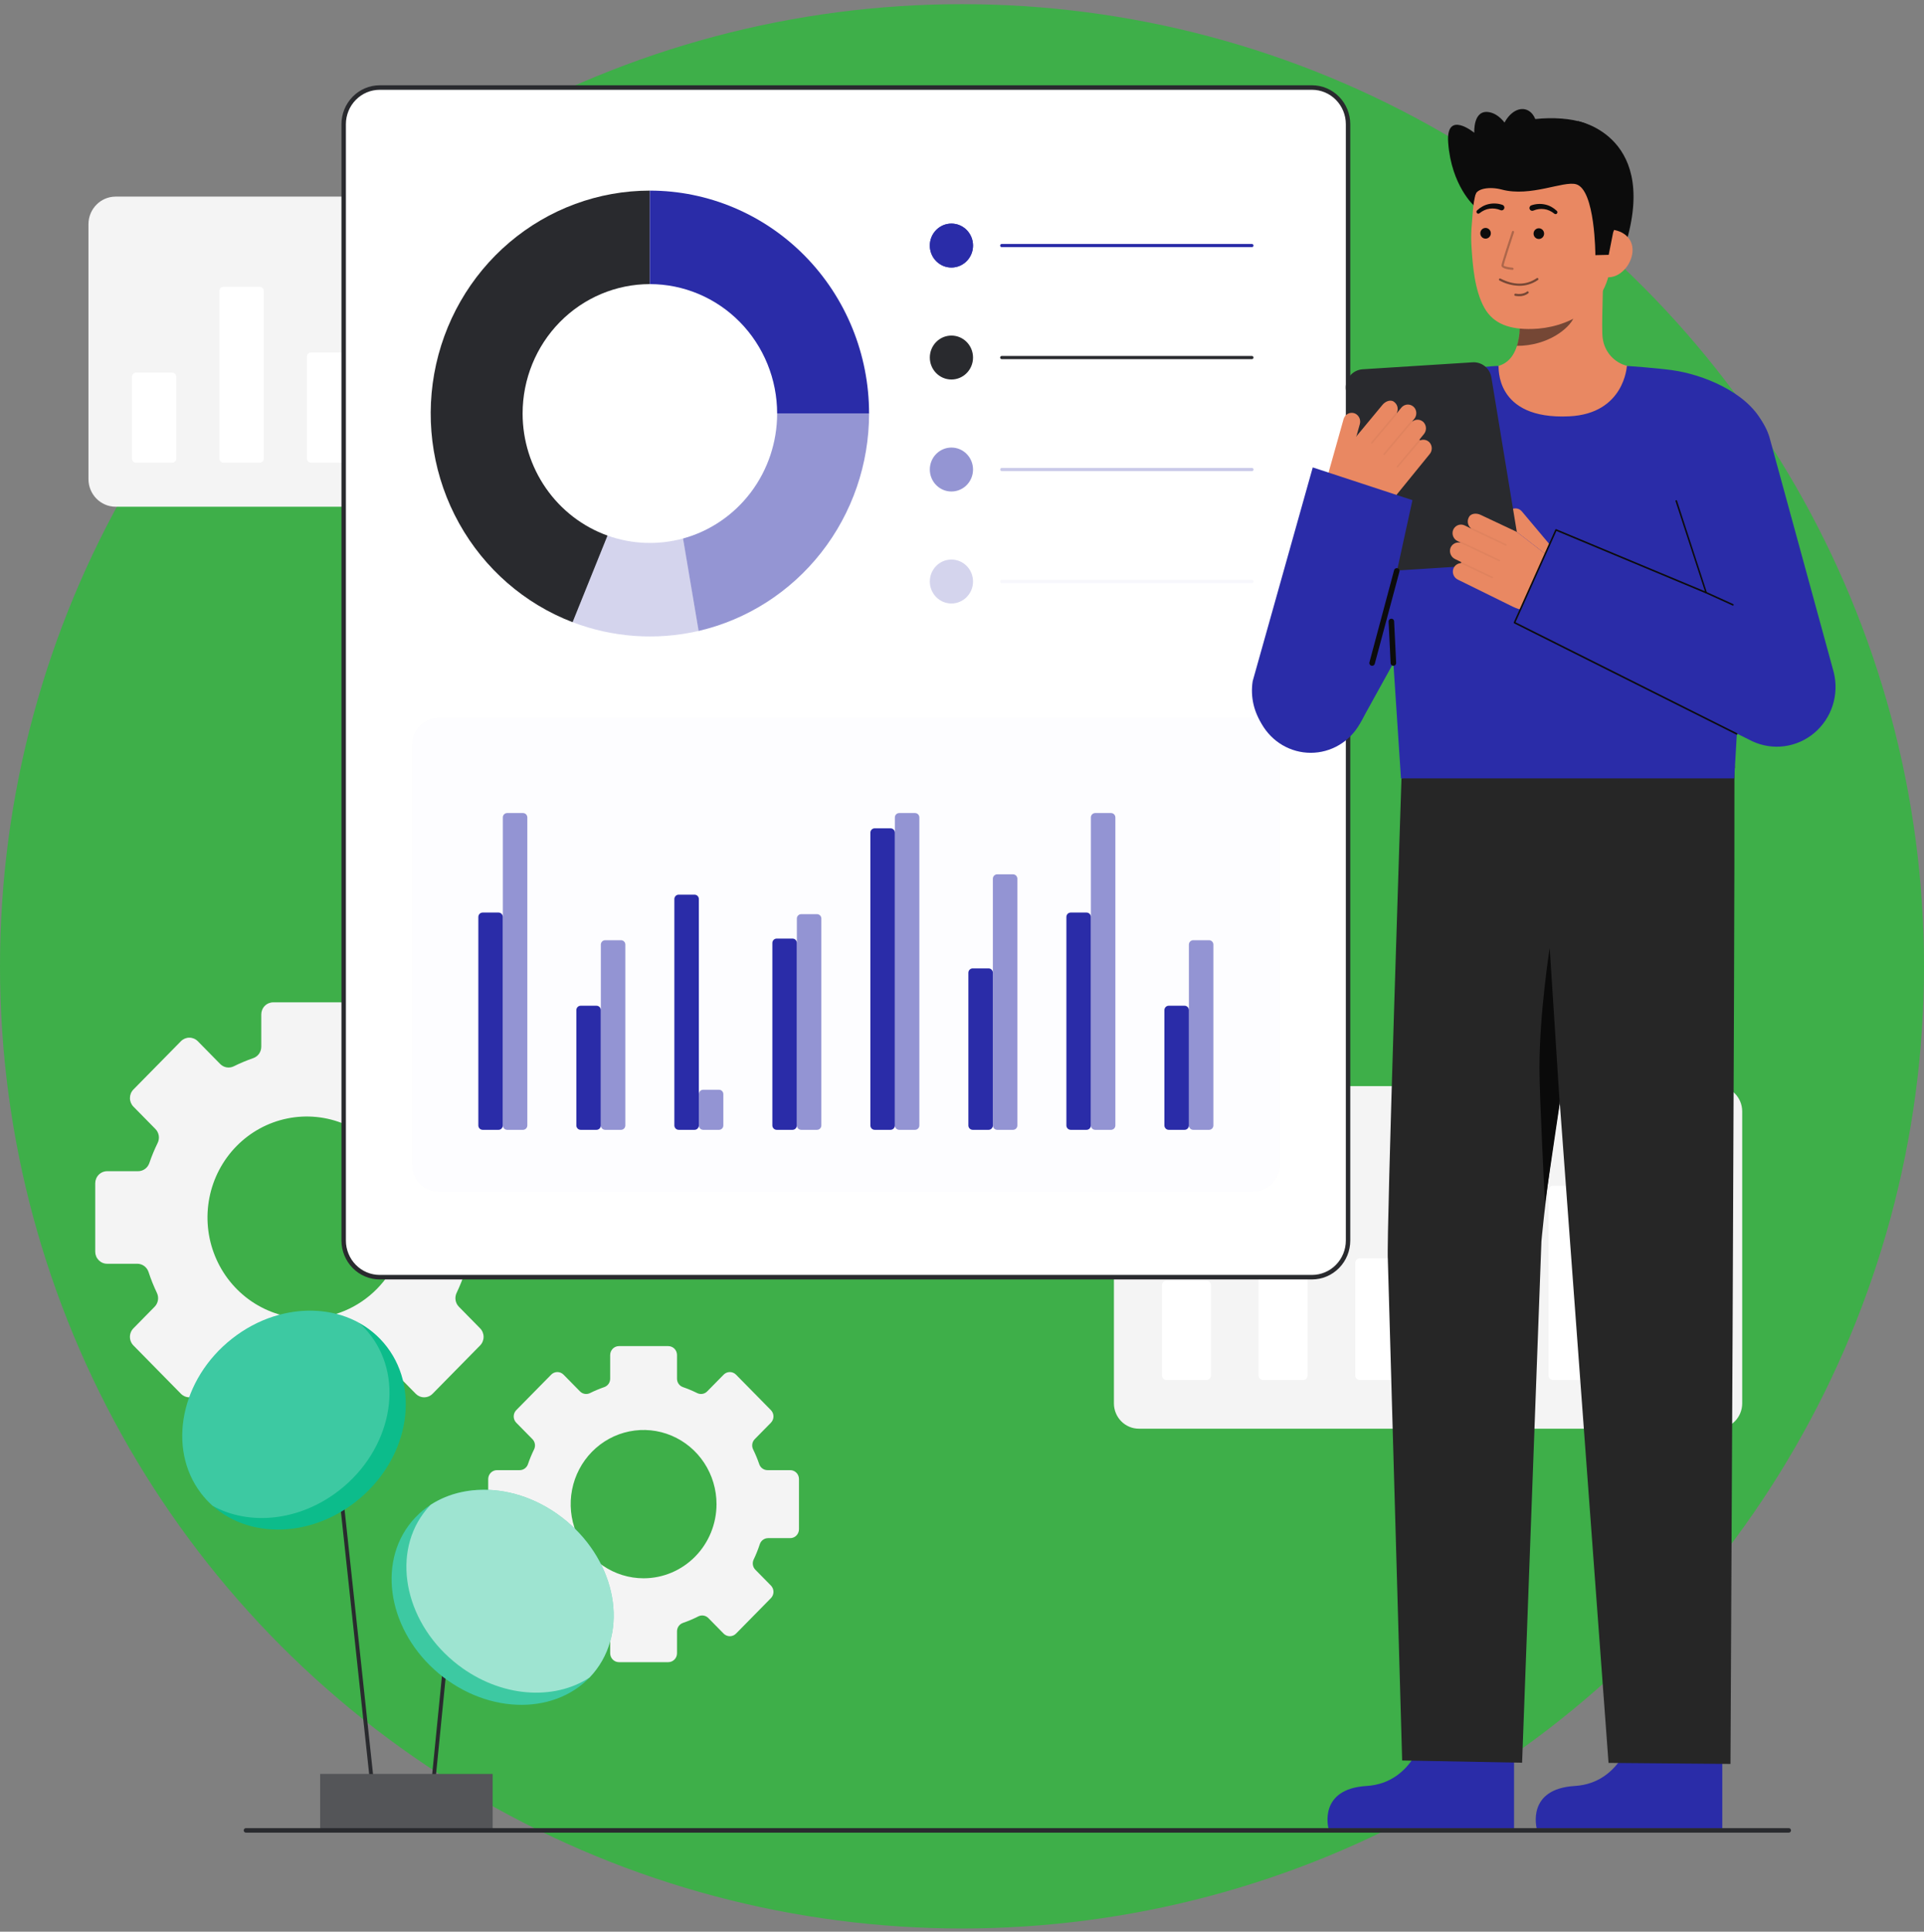 <svg width="261" height="262" viewBox="0 0 261 262" fill="none" xmlns="http://www.w3.org/2000/svg">
<rect x="0" y="0" width="261" height="262" fill="#808080" stroke="none"/>
<circle cx="130.5" cy="131.066" r="130.5" fill="#3EAF49"/>
<g clip-path="url(#clip0_113_163)">
<path d="M107.197 199.401H104.115C103.87 199.401 103.63 199.324 103.43 199.18C103.23 199.036 103.079 198.833 102.998 198.597C102.762 197.909 102.483 197.236 102.162 196.583C102.052 196.357 102.014 196.102 102.054 195.853C102.095 195.604 102.211 195.374 102.387 195.196L104.578 192.969C104.801 192.742 104.926 192.435 104.926 192.115C104.926 191.794 104.801 191.487 104.578 191.261L99.845 186.451C99.622 186.224 99.32 186.097 99.005 186.097C98.69 186.097 98.388 186.224 98.165 186.451L95.935 188.719C95.761 188.896 95.537 189.014 95.295 189.055C95.052 189.097 94.803 189.06 94.582 188.951C93.952 188.639 93.303 188.367 92.64 188.137C92.406 188.056 92.203 187.903 92.06 187.699C91.916 187.494 91.839 187.249 91.84 186.998V183.785C91.84 183.627 91.809 183.47 91.749 183.323C91.69 183.177 91.602 183.044 91.492 182.932C91.382 182.819 91.251 182.731 91.107 182.67C90.963 182.609 90.808 182.578 90.653 182.578H83.96C83.805 182.578 83.65 182.609 83.506 182.67C83.362 182.731 83.231 182.819 83.121 182.932C83.011 183.044 82.923 183.177 82.864 183.323C82.804 183.47 82.773 183.627 82.773 183.785V186.998C82.774 187.249 82.697 187.494 82.554 187.699C82.41 187.903 82.207 188.056 81.974 188.137C81.31 188.367 80.662 188.638 80.032 188.951C79.811 189.061 79.561 189.097 79.319 189.055C79.076 189.014 78.853 188.896 78.679 188.719L76.448 186.451C76.225 186.224 75.923 186.097 75.608 186.097C75.293 186.097 74.991 186.224 74.769 186.451L70.035 191.261C69.812 191.488 69.687 191.795 69.687 192.115C69.687 192.436 69.812 192.743 70.035 192.97L72.226 195.197C72.402 195.375 72.519 195.605 72.559 195.854C72.599 196.103 72.561 196.358 72.451 196.584C72.13 197.236 71.852 197.909 71.617 198.598C71.535 198.833 71.384 199.037 71.183 199.181C70.983 199.325 70.744 199.402 70.499 199.402H67.415C67.26 199.402 67.105 199.433 66.961 199.494C66.817 199.554 66.686 199.643 66.576 199.755C66.466 199.867 66.378 200 66.319 200.147C66.259 200.293 66.228 200.45 66.228 200.609V207.415C66.228 207.574 66.259 207.731 66.319 207.877C66.378 208.023 66.466 208.157 66.576 208.269C66.686 208.381 66.817 208.47 66.961 208.53C67.105 208.591 67.26 208.622 67.415 208.622H70.418C70.668 208.622 70.911 208.702 71.114 208.85C71.316 208.999 71.467 209.209 71.545 209.451C71.776 210.158 72.054 210.849 72.374 211.52C72.483 211.746 72.52 212.001 72.48 212.249C72.44 212.497 72.324 212.726 72.15 212.905L70.036 215.054C69.925 215.166 69.838 215.299 69.778 215.446C69.719 215.592 69.688 215.749 69.688 215.907C69.688 216.066 69.719 216.222 69.778 216.369C69.838 216.515 69.925 216.648 70.036 216.76L74.769 221.573C74.992 221.8 75.294 221.927 75.609 221.927C75.924 221.927 76.226 221.8 76.449 221.573L78.521 219.466C78.698 219.287 78.925 219.169 79.172 219.128C79.418 219.088 79.67 219.128 79.893 219.242C80.564 219.582 81.256 219.876 81.966 220.121C82.201 220.202 82.406 220.356 82.551 220.561C82.696 220.766 82.774 221.012 82.774 221.264V224.237C82.774 224.395 82.805 224.552 82.864 224.699C82.924 224.846 83.011 224.979 83.121 225.091C83.232 225.203 83.363 225.293 83.507 225.353C83.651 225.414 83.805 225.445 83.961 225.445H90.653C90.809 225.445 90.963 225.414 91.107 225.353C91.251 225.293 91.382 225.204 91.493 225.091C91.603 224.979 91.69 224.846 91.75 224.699C91.809 224.552 91.84 224.395 91.84 224.237V221.264C91.84 221.012 91.918 220.766 92.063 220.561C92.208 220.356 92.413 220.202 92.648 220.121C93.358 219.876 94.05 219.582 94.721 219.242C94.944 219.128 95.196 219.088 95.442 219.128C95.689 219.169 95.916 219.287 96.093 219.466L98.165 221.573C98.388 221.8 98.69 221.927 99.005 221.927C99.32 221.927 99.622 221.8 99.845 221.573L104.579 216.76C104.689 216.648 104.776 216.515 104.836 216.369C104.895 216.222 104.926 216.066 104.926 215.907C104.926 215.749 104.895 215.592 104.836 215.446C104.776 215.299 104.689 215.166 104.579 215.054L102.464 212.905C102.29 212.726 102.175 212.497 102.134 212.249C102.094 212.001 102.131 211.746 102.24 211.52C102.561 210.849 102.838 210.158 103.069 209.451C103.147 209.209 103.298 208.999 103.5 208.851C103.703 208.702 103.946 208.622 104.196 208.622H107.198C107.354 208.622 107.508 208.591 107.652 208.53C107.796 208.47 107.927 208.381 108.037 208.269C108.147 208.157 108.235 208.023 108.294 207.877C108.354 207.731 108.385 207.574 108.385 207.415V200.609C108.385 200.45 108.354 200.293 108.295 200.147C108.235 200 108.148 199.867 108.037 199.755C107.927 199.642 107.796 199.553 107.652 199.493C107.508 199.432 107.353 199.401 107.197 199.401ZM87.308 214.069C85.351 214.069 83.439 213.479 81.812 212.374C80.185 211.269 78.917 209.698 78.169 207.86C77.42 206.022 77.224 204 77.606 202.049C77.987 200.098 78.93 198.306 80.313 196.899C81.696 195.492 83.459 194.534 85.378 194.146C87.296 193.758 89.285 193.957 91.093 194.719C92.9 195.48 94.445 196.769 95.532 198.423C96.619 200.077 97.199 202.022 97.199 204.011C97.199 206.679 96.157 209.237 94.302 211.123C92.447 213.01 89.931 214.069 87.308 214.069Z" fill="#F4F4F4"/>
<path d="M68.694 158.855H64.497C64.163 158.856 63.838 158.751 63.566 158.555C63.293 158.359 63.088 158.082 62.977 157.762C62.656 156.824 62.276 155.908 61.84 155.019C61.689 154.712 61.637 154.364 61.692 154.025C61.747 153.686 61.905 153.373 62.145 153.131L65.128 150.098C65.431 149.79 65.601 149.372 65.601 148.936C65.601 148.5 65.431 148.081 65.128 147.773L58.684 141.223C58.38 140.915 57.969 140.742 57.54 140.742C57.112 140.742 56.7 140.915 56.397 141.223L53.36 144.311C53.124 144.552 52.819 144.713 52.489 144.769C52.159 144.826 51.819 144.777 51.518 144.627C50.661 144.202 49.778 143.832 48.875 143.52C48.556 143.409 48.28 143.2 48.085 142.922C47.889 142.644 47.785 142.311 47.785 141.969V137.594C47.785 137.379 47.743 137.165 47.662 136.966C47.581 136.766 47.462 136.585 47.312 136.432C47.162 136.28 46.984 136.159 46.788 136.076C46.592 135.994 46.381 135.951 46.169 135.951H37.059C36.847 135.951 36.637 135.994 36.441 136.076C36.245 136.159 36.066 136.28 35.916 136.432C35.766 136.585 35.647 136.766 35.566 136.966C35.485 137.165 35.443 137.379 35.443 137.594V141.969C35.444 142.311 35.339 142.644 35.144 142.922C34.948 143.2 34.672 143.409 34.353 143.52C33.45 143.832 32.567 144.202 31.71 144.627C31.409 144.777 31.069 144.826 30.739 144.77C30.409 144.713 30.104 144.552 29.867 144.311L26.831 141.223C26.527 140.915 26.116 140.742 25.687 140.742C25.259 140.742 24.847 140.915 24.544 141.223L18.1 147.773C17.797 148.081 17.627 148.5 17.627 148.936C17.627 149.372 17.797 149.79 18.1 150.098L21.083 153.131C21.322 153.373 21.481 153.686 21.536 154.025C21.591 154.364 21.539 154.712 21.389 155.019C20.952 155.907 20.573 156.823 20.253 157.762C20.142 158.082 19.936 158.359 19.663 158.555C19.39 158.75 19.065 158.856 18.731 158.855H14.534C14.322 158.855 14.112 158.898 13.915 158.98C13.719 159.063 13.541 159.184 13.391 159.336C13.241 159.489 13.122 159.67 13.041 159.869C12.96 160.069 12.918 160.282 12.918 160.498V169.765C12.918 169.98 12.96 170.194 13.041 170.394C13.122 170.593 13.241 170.774 13.391 170.927C13.541 171.079 13.719 171.201 13.915 171.283C14.112 171.366 14.322 171.408 14.534 171.408H18.621C18.96 171.408 19.292 171.517 19.567 171.719C19.842 171.922 20.048 172.208 20.154 172.536C20.469 173.499 20.846 174.441 21.283 175.354C21.431 175.661 21.482 176.008 21.427 176.346C21.372 176.683 21.215 176.995 20.977 177.238L18.099 180.165C17.949 180.317 17.83 180.498 17.749 180.698C17.667 180.897 17.625 181.111 17.625 181.327C17.625 181.542 17.667 181.756 17.749 181.955C17.83 182.155 17.949 182.336 18.099 182.488L24.543 189.041C24.847 189.349 25.258 189.522 25.687 189.522C26.116 189.522 26.527 189.349 26.83 189.041L29.652 186.172C29.892 185.928 30.202 185.767 30.537 185.712C30.872 185.657 31.216 185.711 31.52 185.866C32.432 186.33 33.375 186.73 34.342 187.063C34.662 187.173 34.94 187.383 35.138 187.662C35.335 187.941 35.441 188.276 35.442 188.62V192.666C35.442 192.882 35.483 193.096 35.565 193.296C35.646 193.495 35.765 193.677 35.915 193.83C36.065 193.983 36.243 194.104 36.439 194.187C36.636 194.269 36.846 194.312 37.058 194.312H46.168C46.381 194.312 46.591 194.269 46.787 194.187C46.983 194.104 47.162 193.983 47.312 193.83C47.462 193.677 47.581 193.495 47.662 193.296C47.743 193.096 47.785 192.882 47.784 192.666V188.62C47.785 188.276 47.891 187.941 48.089 187.662C48.286 187.382 48.565 187.173 48.885 187.063C49.851 186.729 50.794 186.33 51.707 185.866C52.01 185.711 52.354 185.657 52.689 185.712C53.025 185.767 53.334 185.928 53.575 186.172L56.396 189.041C56.7 189.349 57.111 189.522 57.539 189.522C57.968 189.522 58.38 189.349 58.683 189.041L65.127 182.488C65.277 182.336 65.397 182.155 65.478 181.955C65.559 181.756 65.601 181.542 65.601 181.327C65.601 181.111 65.559 180.897 65.478 180.698C65.397 180.498 65.277 180.317 65.127 180.165L62.249 177.238C62.012 176.995 61.855 176.683 61.8 176.346C61.745 176.008 61.795 175.661 61.943 175.354C62.38 174.44 62.757 173.499 63.073 172.536C63.179 172.208 63.384 171.922 63.66 171.719C63.935 171.517 64.266 171.408 64.606 171.408H68.692C68.905 171.408 69.115 171.366 69.311 171.283C69.507 171.201 69.685 171.079 69.835 170.927C69.986 170.774 70.105 170.593 70.186 170.394C70.267 170.194 70.309 169.98 70.308 169.765V160.498C70.309 160.283 70.267 160.069 70.186 159.87C70.105 159.67 69.986 159.489 69.836 159.337C69.686 159.184 69.508 159.063 69.312 158.981C69.116 158.898 68.906 158.855 68.694 158.855V158.855ZM41.614 178.824C38.951 178.824 36.347 178.021 34.132 176.516C31.917 175.012 30.191 172.873 29.172 170.371C28.152 167.869 27.886 165.115 28.405 162.459C28.925 159.802 30.208 157.362 32.091 155.447C33.975 153.532 36.374 152.228 38.987 151.7C41.599 151.171 44.307 151.442 46.768 152.479C49.228 153.515 51.332 155.271 52.812 157.523C54.291 159.775 55.081 162.422 55.081 165.131C55.081 168.762 53.662 172.245 51.136 174.813C48.611 177.381 45.186 178.824 41.614 178.824V178.824Z" fill="#F4F4F4"/>
<path d="M44.802 186.727L44.283 186.785L50.693 246.344L51.212 246.286L44.802 186.727Z" fill="#292A2E"/>
<path d="M61.403 212.729L58.25 244.448L58.77 244.502L61.923 212.782L61.403 212.729Z" fill="#292A2E"/>
<path d="M66.827 240.614H43.43V248.335H66.827V240.614Z" fill="#292A2E"/>
<path opacity="0.2" d="M66.827 240.614H43.43V248.335H66.827V240.614Z" fill="white"/>
<path d="M80.931 226.398C85.363 220.408 83.251 211.186 76.212 205.801C69.173 200.416 59.874 200.906 55.441 206.896C51.009 212.886 53.122 222.108 60.161 227.493C67.2 232.878 76.499 232.388 80.931 226.398Z" fill="#0CBC8B"/>
<path opacity="0.2" d="M80.931 226.398C85.363 220.408 83.251 211.186 76.212 205.801C69.173 200.416 59.874 200.906 55.441 206.896C51.009 212.886 53.122 222.108 60.161 227.493C67.2 232.878 76.499 232.388 80.931 226.398Z" fill="white"/>
<path opacity="0.5" d="M80.931 226.399C80.634 226.803 80.309 227.186 79.959 227.544C75.08 230.713 67.879 230.215 62.166 225.843C55.127 220.459 53.015 211.238 57.448 205.248C57.746 204.845 58.07 204.462 58.417 204.102C63.299 200.93 70.498 201.432 76.214 205.801C83.252 211.188 85.364 220.409 80.931 226.399Z" fill="white"/>
<path d="M48.278 203.672C55.251 198.199 57.146 188.812 52.511 182.706C47.876 176.601 38.466 176.088 31.493 181.561C24.52 187.034 22.625 196.42 27.26 202.526C31.895 208.632 41.305 209.145 48.278 203.672Z" fill="#0CBC8B"/>
<path opacity="0.2" d="M46.068 202.102C40.668 206.343 33.805 206.99 28.83 204.229C28.255 203.713 27.729 203.143 27.26 202.525C22.624 196.421 24.519 187.034 31.492 181.562C36.892 177.323 43.755 176.674 48.727 179.433C49.304 179.949 49.831 180.52 50.299 181.139C54.936 187.243 53.041 196.63 46.068 202.102Z" fill="white"/>
<path d="M232.958 147.312H154.49C152.623 147.312 151.109 148.851 151.109 150.75V190.341C151.109 192.239 152.623 193.778 154.49 193.778H232.958C234.825 193.778 236.339 192.239 236.339 190.341V150.75C236.339 148.851 234.825 147.312 232.958 147.312Z" fill="#F4F4F4"/>
<path d="M202.999 173.697H197.559C197.228 173.697 196.959 173.97 196.959 174.307V186.568C196.959 186.905 197.228 187.178 197.559 187.178H202.999C203.33 187.178 203.598 186.905 203.598 186.568V174.307C203.598 173.97 203.33 173.697 202.999 173.697Z" fill="white"/>
<path d="M216.108 160.829H210.668C210.337 160.829 210.068 161.102 210.068 161.439V186.567C210.068 186.904 210.337 187.177 210.668 187.177H216.108C216.439 187.177 216.708 186.904 216.708 186.567V161.439C216.708 161.102 216.439 160.829 216.108 160.829Z" fill="white"/>
<path d="M229.219 170.675H223.78C223.448 170.675 223.18 170.948 223.18 171.285V186.567C223.18 186.904 223.448 187.177 223.78 187.177H229.219C229.551 187.177 229.819 186.904 229.819 186.567V171.285C229.819 170.948 229.551 170.675 229.219 170.675Z" fill="white"/>
<path d="M163.669 173.697H158.229C157.897 173.697 157.629 173.97 157.629 174.307V186.568C157.629 186.905 157.897 187.178 158.229 187.178H163.669C164 187.178 164.268 186.905 164.268 186.568V174.307C164.268 173.97 164 173.697 163.669 173.697Z" fill="white"/>
<path d="M176.778 160.829H171.338C171.007 160.829 170.738 161.102 170.738 161.439V186.567C170.738 186.904 171.007 187.177 171.338 187.177H176.778C177.109 187.177 177.378 186.904 177.378 186.567V161.439C177.378 161.102 177.109 160.829 176.778 160.829Z" fill="white"/>
<path d="M189.887 170.675H184.447C184.116 170.675 183.848 170.948 183.848 171.285V186.567C183.848 186.904 184.116 187.177 184.447 187.177H189.887C190.219 187.177 190.487 186.904 190.487 186.567V171.285C190.487 170.948 190.219 170.675 189.887 170.675Z" fill="white"/>
<path d="M199.994 27.939C199.994 27.939 196.883 25.201 196.454 19.355C196.121 14.83 199.996 18.01 199.996 18.01C199.996 18.01 199.787 14.748 202.081 15.228C204.375 15.707 205.449 19.191 205.449 19.191" fill="#0C0C0C"/>
<path d="M214.027 16.422C214.027 16.422 225.437 18.458 220.239 34.01H217.144" fill="#0C0C0C"/>
<path d="M221.567 234.684C221.567 234.684 220.209 241.837 213.621 242.238C207.032 242.638 208.461 247.973 208.461 247.973H233.638V235.183L221.567 234.684Z" fill="#2A2CA8"/>
<path d="M235.346 104.162C235.346 104.162 235.267 102.012 235.283 106.891C235.346 125.09 234.749 239.25 234.749 239.25L218.205 239.108L208.184 103.423L235.346 104.162Z" fill="#262626"/>
<path d="M193.316 234.684C193.316 234.684 191.959 241.837 185.37 242.238C178.782 242.638 180.211 247.973 180.211 247.973H205.388V235.183L193.316 234.684Z" fill="#2A2CA8"/>
<path d="M190.117 105.576C190.117 105.576 188.051 167.776 188.266 170.816L190.209 238.778L206.48 239.083L209.103 168.357C209.103 168.357 210.823 148.848 215.459 130.731C217.831 121.433 219.258 111.913 219.719 102.318V102.318L190.117 105.576Z" fill="#262626"/>
<path d="M211.582 149.676L210.226 128.579C210.226 128.579 208.832 137.35 208.832 144.91C208.832 148.605 209.58 163.235 209.58 163.235L211.582 149.676Z" fill="#0A0A0A"/>
<path d="M201.178 50.177C201.229 50.17 201.79 59.652 212.623 58.825C220.122 58.254 222.796 50.164 222.967 50.164C222.159 49.989 221.16 49.724 220.763 49.633C219.897 49.429 219.113 48.961 218.516 48.293C217.918 47.625 217.534 46.787 217.416 45.892C217.197 44.547 217.569 37.672 217.454 36.312L205.943 38.925C206.104 41.797 207.229 48.454 203.284 49.633C202.627 49.828 201.92 50.007 201.178 50.177Z" fill="#E98862"/>
<path opacity="0.52" d="M205.781 46.912C205.962 46.321 206.078 45.712 206.128 45.096C206.254 43.689 206.229 42.272 206.052 40.87C208.392 40.549 210.596 39.567 212.414 38.036C212.628 38.839 213.804 42.347 213.478 43.109C212.863 44.551 209.972 46.912 205.781 46.912Z" fill="#0C0C0C"/>
<path d="M207.825 44.622C212.383 44.517 217.998 41.975 218.489 35.727L218.931 30.088C219.422 23.839 216.591 18.512 210.805 18.043C205.019 17.573 200.297 22.288 199.806 28.537L199.61 31.033C199.558 31.892 199.563 32.752 199.625 33.61C199.776 35.878 200.009 39.327 201.357 41.74C202.63 44.018 204.913 44.688 207.825 44.622Z" fill="#E98862"/>
<path opacity="0.52" d="M206.1 38.761C205.162 38.741 204.242 38.496 203.414 38.047C203.379 38.03 203.353 37.998 203.341 37.961C203.329 37.923 203.332 37.883 203.35 37.847C203.368 37.812 203.398 37.785 203.435 37.773C203.472 37.761 203.512 37.764 203.547 37.782C205.333 38.705 207.011 38.702 208.398 37.774C208.426 37.754 208.455 37.736 208.485 37.719C208.52 37.702 208.56 37.699 208.597 37.712C208.634 37.725 208.664 37.752 208.681 37.788C208.698 37.823 208.701 37.864 208.688 37.902C208.675 37.939 208.649 37.97 208.614 37.987C208.602 37.993 208.584 38.006 208.559 38.022C207.83 38.512 206.974 38.769 206.1 38.761V38.761Z" fill="#0C0C0C"/>
<path opacity="0.52" d="M206.049 40.174C205.879 40.173 205.71 40.157 205.543 40.127C205.524 40.124 205.506 40.117 205.49 40.106C205.474 40.096 205.46 40.082 205.448 40.066C205.437 40.05 205.43 40.032 205.425 40.013C205.421 39.994 205.421 39.974 205.424 39.955C205.427 39.935 205.434 39.917 205.445 39.901C205.455 39.884 205.468 39.87 205.484 39.858C205.5 39.847 205.518 39.839 205.536 39.835C205.555 39.831 205.575 39.83 205.594 39.834C206.598 40.012 207.113 39.573 207.134 39.554C207.163 39.529 207.202 39.515 207.24 39.518C207.279 39.52 207.315 39.539 207.341 39.568C207.367 39.598 207.379 39.637 207.377 39.676C207.374 39.716 207.356 39.752 207.327 39.779C206.959 40.057 206.507 40.196 206.049 40.174V40.174Z" fill="#0C0C0C"/>
<path d="M201.524 32.369C201.918 32.369 202.239 32.044 202.239 31.642C202.239 31.241 201.918 30.915 201.524 30.915C201.129 30.915 200.809 31.241 200.809 31.642C200.809 32.044 201.129 32.369 201.524 32.369Z" fill="#0C0C0C"/>
<path d="M208.75 32.415C209.145 32.415 209.465 32.089 209.465 31.688C209.465 31.286 209.145 30.961 208.75 30.961C208.355 30.961 208.035 31.286 208.035 31.688C208.035 32.089 208.355 32.415 208.75 32.415Z" fill="#0C0C0C"/>
<path d="M217.981 37.601C219.739 37.744 221.315 35.947 221.455 34.158C221.595 32.37 220.247 31.269 218.489 31.126L217.489 32.251L216.469 37.478L217.981 37.601Z" fill="#E98862"/>
<path d="M187.72 71.051C188.061 75.126 189.721 100.556 190.049 105.576H235.26C235.516 101.048 236.662 81.248 237.631 72.394C238.555 63.944 240.369 59.714 239.04 57.216C236.867 53.133 230.93 50.774 226.882 50.217C224.41 49.877 220.692 49.633 220.692 49.633C220.692 49.633 220.378 56.108 212.871 56.468C202.653 56.958 203.336 49.633 203.285 49.633C201.63 49.633 192.173 50.698 189.86 52.093C183.555 55.889 186.996 62.413 187.72 71.051Z" fill="#2A2CA8"/>
<path d="M216.419 34.607C216.419 34.607 216.408 25.717 213.805 24.99C212.071 24.506 207.642 26.751 203.745 25.717C202.039 25.264 200.371 25.587 200.15 26.405C200.062 26.729 199.297 21.935 202.238 18.537C204.579 15.832 211.679 15.507 214.824 16.661C223.531 19.855 218.826 31.541 218.826 31.541L218.229 34.565L216.419 34.607Z" fill="#0C0C0C"/>
<g opacity="0.52">
<path opacity="0.52" d="M205.176 36.601H205.165C204.598 36.557 203.652 36.418 203.684 35.987C203.712 35.63 204.966 31.849 205.109 31.419C205.121 31.382 205.147 31.352 205.182 31.335C205.216 31.317 205.256 31.315 205.292 31.327C205.329 31.34 205.359 31.366 205.376 31.401C205.393 31.436 205.395 31.477 205.383 31.514C204.826 33.188 203.992 35.767 203.973 36.01C204.021 36.116 204.6 36.262 205.187 36.308C205.224 36.311 205.258 36.329 205.283 36.357C205.307 36.386 205.32 36.422 205.319 36.46C205.317 36.498 205.302 36.534 205.275 36.56C205.249 36.586 205.213 36.601 205.176 36.602V36.601Z" fill="#0C0C0C"/>
</g>
<path d="M203.531 28.494C203.074 28.302 202.575 28.236 202.085 28.303C201.835 28.335 201.592 28.405 201.363 28.511C201.129 28.618 200.909 28.754 200.708 28.917L200.693 28.929C200.641 28.97 200.576 28.988 200.511 28.981C200.446 28.973 200.386 28.94 200.345 28.888C200.304 28.837 200.284 28.771 200.29 28.704C200.296 28.638 200.328 28.577 200.377 28.534C200.6 28.324 200.847 28.143 201.114 27.996C201.384 27.846 201.675 27.738 201.978 27.675C202.28 27.609 202.59 27.586 202.899 27.605C203.217 27.622 203.531 27.685 203.831 27.793C203.925 27.827 204.001 27.897 204.043 27.988C204.086 28.08 204.091 28.184 204.058 28.279C204.025 28.375 203.957 28.453 203.867 28.497C203.778 28.541 203.675 28.547 203.581 28.515C203.572 28.511 203.563 28.508 203.555 28.504L203.531 28.494Z" fill="#0C0C0C"/>
<path d="M207.73 27.853C208.326 27.645 208.967 27.604 209.584 27.736C209.886 27.799 210.177 27.907 210.447 28.058C210.714 28.204 210.962 28.385 211.184 28.596C211.233 28.639 211.264 28.7 211.269 28.765C211.275 28.831 211.256 28.897 211.215 28.948C211.174 28.999 211.115 29.032 211.051 29.041C210.986 29.049 210.921 29.031 210.869 28.991L210.853 28.978C210.652 28.815 210.432 28.679 210.198 28.572C209.969 28.466 209.726 28.395 209.477 28.363C208.986 28.297 208.487 28.363 208.03 28.555L208.009 28.564C207.917 28.606 207.813 28.609 207.72 28.573C207.626 28.536 207.55 28.464 207.51 28.371C207.469 28.278 207.466 28.172 207.501 28.077C207.537 27.982 207.609 27.905 207.7 27.863C207.71 27.86 207.72 27.856 207.73 27.853Z" fill="#0C0C0C"/>
<path d="M208.34 18.994C208.869 17.072 208.256 15.217 206.972 14.852C205.688 14.486 204.218 15.748 203.688 17.671C203.159 19.593 203.772 21.448 205.056 21.813C206.34 22.179 207.81 20.916 208.34 18.994Z" fill="#0C0C0C"/>
<path d="M85.462 26.667H15.69C13.652 26.667 12 28.347 12 30.419V64.977C12 67.049 13.652 68.729 15.69 68.729H85.462C87.5 68.729 89.152 67.049 89.152 64.977V30.419C89.152 28.347 87.5 26.667 85.462 26.667Z" fill="#F4F4F4"/>
<path d="M58.971 50.551H54.047C53.747 50.551 53.504 50.798 53.504 51.103V62.202C53.504 62.507 53.747 62.754 54.047 62.754H58.971C59.271 62.754 59.514 62.507 59.514 62.202V51.103C59.514 50.798 59.271 50.551 58.971 50.551Z" fill="white"/>
<path d="M70.839 38.902H65.914C65.614 38.902 65.371 39.149 65.371 39.454V62.202C65.371 62.506 65.614 62.753 65.914 62.753H70.839C71.138 62.753 71.381 62.506 71.381 62.202V39.454C71.381 39.149 71.138 38.902 70.839 38.902Z" fill="white"/>
<path d="M82.706 47.815H77.781C77.481 47.815 77.238 48.062 77.238 48.367V62.202C77.238 62.506 77.481 62.754 77.781 62.754H82.706C83.005 62.754 83.249 62.506 83.249 62.202V48.367C83.249 48.062 83.005 47.815 82.706 47.815Z" fill="white"/>
<path d="M23.37 50.551H18.445C18.145 50.551 17.902 50.798 17.902 51.103V62.202C17.902 62.507 18.145 62.754 18.445 62.754H23.37C23.67 62.754 23.913 62.507 23.913 62.202V51.103C23.913 50.798 23.67 50.551 23.37 50.551Z" fill="white"/>
<path d="M35.237 38.902H30.312C30.012 38.902 29.77 39.149 29.77 39.454V62.202C29.77 62.506 30.012 62.753 30.312 62.753H35.237C35.537 62.753 35.78 62.506 35.78 62.202V39.454C35.78 39.149 35.537 38.902 35.237 38.902Z" fill="white"/>
<path d="M47.104 47.815H42.179C41.88 47.815 41.637 48.062 41.637 48.367V62.202C41.637 62.506 41.88 62.754 42.179 62.754H47.104C47.404 62.754 47.647 62.506 47.647 62.202V48.367C47.647 48.062 47.404 47.815 47.104 47.815Z" fill="white"/>
<path d="M177.982 11.873H51.51C48.81 11.873 46.621 14.099 46.621 16.844V168.258C46.621 171.003 48.81 173.229 51.51 173.229H177.982C180.682 173.229 182.871 171.003 182.871 168.258V16.844C182.871 14.099 180.682 11.873 177.982 11.873Z" fill="white"/>
<path d="M177.982 173.535H51.51C50.134 173.533 48.815 172.977 47.842 171.987C46.869 170.998 46.322 169.657 46.32 168.258V16.844C46.322 15.445 46.869 14.104 47.842 13.115C48.815 12.126 50.134 11.569 51.51 11.567H177.982C179.358 11.569 180.677 12.126 181.65 13.115C182.623 14.104 183.17 15.445 183.172 16.844V168.258C183.17 169.657 182.623 170.998 181.65 171.987C180.677 172.977 179.358 173.533 177.982 173.535V173.535ZM51.51 12.179C50.293 12.18 49.127 12.672 48.267 13.547C47.407 14.421 46.923 15.607 46.922 16.844V168.258C46.923 169.495 47.407 170.681 48.267 171.555C49.127 172.43 50.293 172.922 51.51 172.923H177.982C179.199 172.922 180.365 172.43 181.225 171.555C182.085 170.681 182.569 169.495 182.57 168.258V16.844C182.569 15.607 182.085 14.421 181.225 13.547C180.365 12.672 179.199 12.18 177.982 12.179H51.51Z" fill="#292A2E"/>
<path d="M129.065 36.286C130.684 36.286 131.996 34.952 131.996 33.306C131.996 31.66 130.684 30.326 129.065 30.326C127.447 30.326 126.135 31.66 126.135 33.306C126.135 34.952 127.447 36.286 129.065 36.286Z" fill="#2A2CA8"/>
<path d="M129.065 36.286C130.684 36.286 131.996 34.952 131.996 33.306C131.996 31.66 130.684 30.326 129.065 30.326C127.447 30.326 126.135 31.66 126.135 33.306C126.135 34.952 127.447 36.286 129.065 36.286Z" fill="#2A2CA8"/>
<path d="M129.065 51.474C130.684 51.474 131.996 50.14 131.996 48.495C131.996 46.849 130.684 45.515 129.065 45.515C127.447 45.515 126.135 46.849 126.135 48.495C126.135 50.14 127.447 51.474 129.065 51.474Z" fill="#292A2E"/>
<path opacity="0.5" d="M129.065 66.664C130.684 66.664 131.996 65.33 131.996 63.684C131.996 62.038 130.684 60.704 129.065 60.704C127.447 60.704 126.135 62.038 126.135 63.684C126.135 65.33 127.447 66.664 129.065 66.664Z" fill="#2A2CA8"/>
<path opacity="0.2" d="M129.065 81.853C130.684 81.853 131.996 80.519 131.996 78.873C131.996 77.228 130.684 75.894 129.065 75.894C127.447 75.894 126.135 77.228 126.135 78.873C126.135 80.519 127.447 81.853 129.065 81.853Z" fill="#2A2CA8"/>
<path d="M70.894 56.09C70.895 59.722 72.003 63.264 74.067 66.229C76.13 69.194 79.046 71.436 82.414 72.645L77.677 84.39C71.162 81.893 65.715 77.152 62.285 70.991C58.855 64.83 57.66 57.641 58.907 50.676C60.154 43.712 63.765 37.412 69.11 32.876C74.455 28.34 81.196 25.855 88.159 25.854V38.535C83.58 38.535 79.189 40.385 75.951 43.677C72.713 46.969 70.894 51.434 70.894 56.09Z" fill="#292A2E"/>
<path d="M117.894 56.09H105.423C105.423 51.434 103.604 46.969 100.366 43.677C97.128 40.385 92.737 38.535 88.158 38.535V25.854C96.044 25.854 103.608 29.04 109.184 34.71C114.761 40.38 117.894 48.071 117.894 56.09V56.09Z" fill="#2A2CA8"/>
<path opacity="0.5" d="M117.894 56.09C117.894 62.941 115.606 69.589 111.405 74.945C107.204 80.302 101.34 84.05 94.771 85.576L92.658 73.041C96.322 72.035 99.558 69.829 101.865 66.765C104.172 63.701 105.423 59.95 105.424 56.091L117.894 56.09Z" fill="#2A2CA8"/>
<path opacity="0.2" d="M94.773 85.576C89.084 86.886 83.141 86.474 77.68 84.391L82.417 72.645C85.714 73.822 89.284 73.96 92.66 73.04L94.773 85.576Z" fill="#2A2CA8"/>
<path d="M169.831 33.522H135.886C135.83 33.522 135.776 33.499 135.736 33.459C135.696 33.418 135.674 33.363 135.674 33.306C135.674 33.249 135.696 33.194 135.736 33.153C135.776 33.113 135.83 33.09 135.886 33.09H169.831C169.887 33.09 169.941 33.113 169.981 33.153C170.021 33.194 170.043 33.249 170.043 33.306C170.043 33.363 170.021 33.418 169.981 33.459C169.941 33.499 169.887 33.522 169.831 33.522V33.522Z" fill="#2A2CA8"/>
<path d="M169.831 48.713H135.886C135.83 48.713 135.776 48.69 135.736 48.649C135.696 48.609 135.674 48.554 135.674 48.496C135.674 48.439 135.696 48.384 135.736 48.344C135.776 48.303 135.83 48.28 135.886 48.28H169.831C169.887 48.28 169.941 48.303 169.981 48.344C170.021 48.384 170.043 48.439 170.043 48.496C170.043 48.554 170.021 48.609 169.981 48.649C169.941 48.69 169.887 48.713 169.831 48.713V48.713Z" fill="#292A2E"/>
<g opacity="0.5">
<path opacity="0.5" d="M169.831 63.901H135.886C135.831 63.899 135.779 63.875 135.741 63.835C135.703 63.795 135.682 63.741 135.682 63.685C135.682 63.629 135.703 63.575 135.741 63.535C135.779 63.495 135.831 63.471 135.886 63.469H169.831C169.859 63.468 169.888 63.473 169.914 63.483C169.941 63.493 169.966 63.509 169.986 63.529C170.007 63.549 170.023 63.574 170.034 63.6C170.045 63.627 170.051 63.656 170.051 63.685C170.051 63.714 170.045 63.743 170.034 63.77C170.023 63.796 170.007 63.82 169.986 63.841C169.966 63.861 169.941 63.877 169.914 63.887C169.888 63.897 169.859 63.902 169.831 63.901V63.901Z" fill="#2A2CA8"/>
</g>
<g opacity="0.2">
<path opacity="0.2" d="M169.831 79.089H135.886C135.831 79.087 135.779 79.064 135.741 79.023C135.703 78.983 135.682 78.929 135.682 78.873C135.682 78.817 135.703 78.764 135.741 78.723C135.779 78.683 135.831 78.659 135.886 78.657H169.831C169.859 78.656 169.888 78.661 169.914 78.671C169.941 78.682 169.966 78.698 169.986 78.718C170.007 78.738 170.023 78.762 170.034 78.789C170.045 78.816 170.051 78.844 170.051 78.873C170.051 78.902 170.045 78.931 170.034 78.958C170.023 78.985 170.007 79.009 169.986 79.029C169.966 79.049 169.941 79.065 169.914 79.075C169.888 79.086 169.859 79.09 169.831 79.089Z" fill="#2A2CA8"/>
</g>
<g opacity="0.1">
<path opacity="0.1" d="M169.977 161.642H59.513C58.553 161.641 57.632 161.253 56.953 160.562C56.274 159.872 55.892 158.935 55.891 157.959V101.051C55.892 100.075 56.274 99.139 56.953 98.448C57.632 97.758 58.553 97.369 59.513 97.368H169.977C170.938 97.369 171.858 97.758 172.537 98.448C173.217 99.139 173.599 100.075 173.6 101.051V157.959C173.599 158.935 173.217 159.872 172.537 160.562C171.858 161.253 170.938 161.641 169.977 161.642Z" fill="#2A2CA8"/>
</g>
<path opacity="0.5" d="M70.948 110.277H68.797C68.473 110.277 68.211 110.544 68.211 110.873V152.647C68.211 152.976 68.473 153.243 68.797 153.243H70.948C71.271 153.243 71.534 152.976 71.534 152.647V110.873C71.534 110.544 71.271 110.277 70.948 110.277Z" fill="#2A2CA8"/>
<path d="M67.625 123.772H65.475C65.151 123.772 64.889 124.039 64.889 124.368V152.648C64.889 152.977 65.151 153.243 65.475 153.243H67.625C67.949 153.243 68.211 152.977 68.211 152.648V124.368C68.211 124.039 67.949 123.772 67.625 123.772Z" fill="#2A2CA8"/>
<path opacity="0.5" d="M97.539 147.807H95.389C95.065 147.807 94.803 148.073 94.803 148.402V152.647C94.803 152.976 95.065 153.243 95.389 153.243H97.539C97.863 153.243 98.125 152.976 98.125 152.647V148.402C98.125 148.073 97.863 147.807 97.539 147.807Z" fill="#2A2CA8"/>
<path d="M94.217 121.346H92.067C91.743 121.346 91.481 121.612 91.481 121.942V152.647C91.481 152.976 91.743 153.243 92.067 153.243H94.217C94.541 153.243 94.803 152.976 94.803 152.647V121.942C94.803 121.612 94.541 121.346 94.217 121.346Z" fill="#2A2CA8"/>
<path opacity="0.5" d="M84.244 127.525H82.094C81.77 127.525 81.508 127.792 81.508 128.121V152.647C81.508 152.976 81.77 153.243 82.094 153.243H84.244C84.568 153.243 84.83 152.976 84.83 152.647V128.121C84.83 127.792 84.568 127.525 84.244 127.525Z" fill="#2A2CA8"/>
<path d="M80.92 136.411H78.77C78.446 136.411 78.184 136.678 78.184 137.007V152.647C78.184 152.976 78.446 153.243 78.77 153.243H80.92C81.244 153.243 81.506 152.976 81.506 152.647V137.007C81.506 136.678 81.244 136.411 80.92 136.411Z" fill="#2A2CA8"/>
<path opacity="0.5" d="M137.424 118.587H135.273C134.95 118.587 134.688 118.854 134.688 119.183V152.647C134.688 152.976 134.95 153.243 135.273 153.243H137.424C137.748 153.243 138.01 152.976 138.01 152.647V119.183C138.01 118.854 137.748 118.587 137.424 118.587Z" fill="#2A2CA8"/>
<path d="M134.102 131.346H131.951C131.628 131.346 131.365 131.612 131.365 131.942V152.647C131.365 152.976 131.628 153.243 131.951 153.243H134.102C134.425 153.243 134.688 152.976 134.688 152.647V131.942C134.688 131.612 134.425 131.346 134.102 131.346Z" fill="#2A2CA8"/>
<path opacity="0.5" d="M110.834 123.992H108.684C108.36 123.992 108.098 124.259 108.098 124.588V152.646C108.098 152.975 108.36 153.242 108.684 153.242H110.834C111.158 153.242 111.42 152.975 111.42 152.646V124.588C111.42 124.259 111.158 123.992 110.834 123.992Z" fill="#2A2CA8"/>
<path d="M107.512 127.304H105.361C105.038 127.304 104.775 127.57 104.775 127.9V152.646C104.775 152.975 105.038 153.242 105.361 153.242H107.512C107.836 153.242 108.098 152.975 108.098 152.646V127.9C108.098 127.57 107.836 127.304 107.512 127.304Z" fill="#2A2CA8"/>
<path opacity="0.5" d="M124.129 110.277H121.979C121.655 110.277 121.393 110.544 121.393 110.873V152.647C121.393 152.976 121.655 153.243 121.979 153.243H124.129C124.453 153.243 124.715 152.976 124.715 152.647V110.873C124.715 110.544 124.453 110.277 124.129 110.277Z" fill="#2A2CA8"/>
<path d="M120.807 112.347H118.656C118.333 112.347 118.07 112.613 118.07 112.943V152.647C118.07 152.976 118.333 153.242 118.656 153.242H120.807C121.131 153.242 121.393 152.976 121.393 152.647V112.943C121.393 112.613 121.131 112.347 120.807 112.347Z" fill="#2A2CA8"/>
<path opacity="0.5" d="M150.719 110.277H148.568C148.245 110.277 147.982 110.544 147.982 110.873V152.647C147.982 152.976 148.245 153.243 148.568 153.243H150.719C151.043 153.243 151.305 152.976 151.305 152.647V110.873C151.305 110.544 151.043 110.277 150.719 110.277Z" fill="#2A2CA8"/>
<path d="M147.397 123.772H145.246C144.923 123.772 144.66 124.039 144.66 124.368V152.648C144.66 152.977 144.923 153.243 145.246 153.243H147.397C147.72 153.243 147.983 152.977 147.983 152.648V124.368C147.983 124.039 147.72 123.772 147.397 123.772Z" fill="#2A2CA8"/>
<path opacity="0.5" d="M164.016 127.525H161.865C161.542 127.525 161.279 127.792 161.279 128.121V152.647C161.279 152.976 161.542 153.243 161.865 153.243H164.016C164.34 153.243 164.602 152.976 164.602 152.647V128.121C164.602 127.792 164.34 127.525 164.016 127.525Z" fill="#2A2CA8"/>
<path d="M160.694 136.411H158.543C158.219 136.411 157.957 136.678 157.957 137.007V152.647C157.957 152.976 158.219 153.243 158.543 153.243H160.694C161.017 153.243 161.28 152.976 161.28 152.647V137.007C161.28 136.678 161.017 136.411 160.694 136.411Z" fill="#2A2CA8"/>
<path d="M177.794 102.107C176.457 102.105 175.143 101.747 173.983 101.07C172.824 100.392 171.859 99.417 171.184 98.243C170.509 97.068 170.148 95.735 170.137 94.375C170.126 93.015 170.464 91.676 171.12 90.49L189.394 57.438C189.885 56.541 190.545 55.752 191.337 55.114C192.129 54.477 193.037 54.006 194.008 53.727C194.98 53.447 195.996 53.366 196.999 53.487C198.002 53.608 198.971 53.93 199.851 54.433C200.731 54.936 201.505 55.611 202.128 56.419C202.751 57.227 203.211 58.153 203.481 59.142C203.751 60.131 203.827 61.165 203.703 62.184C203.579 63.203 203.259 64.187 202.76 65.08L184.485 98.131C183.818 99.339 182.847 100.344 181.67 101.042C180.494 101.741 179.156 102.109 177.794 102.107Z" fill="#2A2CA8"/>
<path d="M189.019 89.929L188.746 84.293" stroke="#0C0C0C" stroke-width="0.75" stroke-linecap="round" stroke-linejoin="round"/>
<path d="M211.178 74.993L206.449 69.365C206.348 69.243 206.223 69.145 206.082 69.075C205.942 69.004 205.789 68.964 205.633 68.956C205.476 68.948 205.32 68.972 205.173 69.027C205.027 69.082 204.893 69.167 204.779 69.277C204.567 69.497 204.445 69.791 204.438 70.099C204.431 70.407 204.539 70.706 204.74 70.936L205.751 72.139L210.806 76.043L211.178 74.993Z" fill="#E98862"/>
<path d="M203.761 76.476L188.83 77.422C188.231 77.46 187.639 77.271 187.169 76.891C186.699 76.511 186.384 75.968 186.285 75.365L182.596 52.961C182.54 52.62 182.555 52.271 182.64 51.936C182.725 51.602 182.878 51.289 183.089 51.018C183.301 50.747 183.566 50.525 183.868 50.365C184.169 50.205 184.5 50.111 184.84 50.089L199.77 49.143C200.369 49.105 200.961 49.295 201.431 49.675C201.902 50.054 202.217 50.598 202.316 51.2L206.004 73.604C206.06 73.945 206.045 74.294 205.96 74.629C205.875 74.964 205.722 75.276 205.51 75.547C205.299 75.818 205.034 76.04 204.732 76.2C204.431 76.36 204.1 76.454 203.761 76.476Z" fill="#292A2E"/>
<path d="M205.751 72.139L200.851 69.832C200.309 69.566 199.479 69.591 199.225 70.228C199.112 70.466 199.082 70.736 199.139 70.994C199.197 71.252 199.338 71.483 199.541 71.649C199.537 71.653 199.534 71.659 199.531 71.664C199.529 71.669 199.528 71.673 199.528 71.678L198.694 71.267C198.54 71.192 198.372 71.152 198.201 71.15C198.031 71.149 197.862 71.186 197.707 71.259C197.552 71.332 197.416 71.439 197.306 71.572C197.197 71.705 197.118 71.862 197.076 72.03C197.013 72.299 197.044 72.582 197.163 72.83C197.282 73.079 197.482 73.278 197.728 73.394L198.084 73.569C198.083 73.582 198.085 73.595 198.09 73.608C197.826 73.547 197.549 73.582 197.308 73.708C197.067 73.834 196.878 74.042 196.773 74.295C196.666 74.583 196.67 74.902 196.785 75.187C196.9 75.472 197.117 75.703 197.392 75.831L198.264 76.259C198.247 76.262 198.231 76.269 198.218 76.279C198.204 76.29 198.193 76.303 198.186 76.318C198.177 76.338 198.175 76.36 198.179 76.381C197.934 76.392 197.699 76.483 197.508 76.64C197.317 76.798 197.181 77.013 197.119 77.254C197.056 77.523 197.087 77.806 197.206 78.055C197.325 78.304 197.525 78.503 197.771 78.619L205.205 82.28C206.245 82.792 207.412 82.977 208.556 82.81C209.7 82.643 210.768 82.133 211.625 81.345L214.384 78.807L205.751 72.139Z" fill="#E98862"/>
<g opacity="0.2">
<path opacity="0.2" d="M204.381 73.958C204.369 73.983 204.347 74.002 204.321 74.012C204.295 74.021 204.266 74.02 204.241 74.008L199.581 71.807C199.568 71.801 199.557 71.792 199.547 71.782C199.538 71.771 199.531 71.759 199.526 71.746C199.521 71.732 199.519 71.718 199.52 71.704C199.52 71.69 199.524 71.676 199.53 71.663C199.535 71.65 199.544 71.638 199.554 71.629C199.564 71.619 199.577 71.612 199.59 71.607C199.603 71.602 199.617 71.6 199.631 71.601C199.645 71.601 199.658 71.605 199.671 71.611L204.331 73.81C204.357 73.823 204.377 73.844 204.386 73.871C204.396 73.898 204.395 73.928 204.383 73.954L204.381 73.958Z" fill="#0C0C0C"/>
</g>
<g opacity="0.2">
<path opacity="0.2" d="M203.483 76.074C203.47 76.1 203.449 76.119 203.423 76.129C203.397 76.138 203.368 76.137 203.343 76.125L198.144 73.67C198.118 73.658 198.098 73.636 198.089 73.609C198.079 73.582 198.08 73.552 198.092 73.526C198.104 73.501 198.126 73.481 198.152 73.472C198.179 73.462 198.207 73.463 198.233 73.474L203.432 75.929C203.458 75.941 203.477 75.963 203.487 75.99C203.497 76.016 203.496 76.046 203.484 76.072L203.483 76.074Z" fill="#0C0C0C"/>
</g>
<g opacity="0.2">
<path opacity="0.2" d="M202.525 78.371C202.512 78.396 202.491 78.416 202.465 78.425C202.438 78.435 202.41 78.433 202.384 78.421L198.237 76.463C198.224 76.457 198.213 76.448 198.204 76.438C198.194 76.427 198.187 76.415 198.182 76.402C198.177 76.388 198.175 76.374 198.176 76.36C198.177 76.346 198.18 76.332 198.186 76.319C198.192 76.306 198.2 76.295 198.21 76.285C198.221 76.276 198.233 76.268 198.246 76.263C198.259 76.258 198.273 76.256 198.287 76.257C198.301 76.258 198.315 76.261 198.327 76.267L202.475 78.225C202.5 78.237 202.52 78.259 202.529 78.286C202.539 78.313 202.538 78.343 202.526 78.369L202.525 78.371Z" fill="#0C0C0C"/>
</g>
<path d="M205.449 84.451L237.697 100.535C239.062 101.174 240.578 101.408 242.068 101.209C243.558 101.01 244.963 100.387 246.12 99.411C247.277 98.435 248.139 97.146 248.606 95.694C249.073 94.241 249.127 92.684 248.761 91.201L240.15 59.721C239.636 57.637 238.328 55.845 236.515 54.74C234.701 53.636 232.531 53.309 230.48 53.832C226.211 54.922 223.918 59.324 224.99 63.665L231.746 80.686L211.082 71.877L205.449 84.451Z" fill="#2A2CA8"/>
<path d="M235.576 99.653C235.566 99.651 235.557 99.648 235.548 99.643L205.404 84.549C205.379 84.536 205.36 84.514 205.35 84.488C205.341 84.462 205.342 84.432 205.353 84.407L210.985 71.833C210.996 71.807 211.017 71.787 211.043 71.776C211.069 71.766 211.098 71.767 211.123 71.778L231.282 80.194L227.293 67.975C227.289 67.962 227.288 67.948 227.289 67.933C227.291 67.919 227.295 67.906 227.302 67.893C227.309 67.881 227.318 67.87 227.329 67.861C227.34 67.852 227.352 67.846 227.366 67.842C227.379 67.838 227.393 67.837 227.407 67.839C227.421 67.84 227.434 67.845 227.447 67.852C227.459 67.859 227.47 67.868 227.478 67.879C227.487 67.89 227.493 67.903 227.497 67.916L231.547 80.352C231.552 80.371 231.552 80.392 231.547 80.412C231.541 80.431 231.53 80.449 231.515 80.462C231.5 80.476 231.482 80.485 231.462 80.488C231.442 80.491 231.422 80.489 231.403 80.481L211.136 72.018L205.59 84.399L235.64 99.448C235.663 99.46 235.682 99.479 235.692 99.503C235.701 99.527 235.703 99.553 235.695 99.578C235.687 99.603 235.671 99.624 235.649 99.638C235.627 99.651 235.601 99.656 235.576 99.652V99.653Z" fill="#0C0C0C"/>
<path d="M235.059 82.138C235.051 82.137 235.042 82.134 235.034 82.131L231.401 80.48C231.388 80.474 231.377 80.466 231.367 80.456C231.357 80.445 231.35 80.433 231.345 80.42C231.34 80.407 231.338 80.393 231.338 80.379C231.338 80.364 231.341 80.35 231.347 80.337C231.353 80.324 231.361 80.313 231.371 80.303C231.381 80.293 231.393 80.286 231.406 80.281C231.419 80.275 231.433 80.273 231.447 80.273C231.461 80.274 231.475 80.277 231.487 80.283L235.121 81.934C235.144 81.945 235.163 81.964 235.173 81.987C235.184 82.011 235.186 82.038 235.178 82.063C235.171 82.088 235.155 82.109 235.133 82.123C235.112 82.137 235.086 82.142 235.061 82.138H235.059Z" fill="#0C0C0C"/>
<path d="M193.984 60.082C193.829 59.885 193.616 59.744 193.376 59.68C193.136 59.617 192.882 59.634 192.652 59.729C192.65 59.715 192.645 59.7 192.637 59.688C192.629 59.676 192.618 59.666 192.605 59.66C192.592 59.653 192.578 59.649 192.564 59.649C192.55 59.649 192.535 59.653 192.523 59.66L193.15 58.889C193.342 58.662 193.445 58.37 193.438 58.069C193.431 57.769 193.314 57.482 193.111 57.264C192.914 57.065 192.652 56.946 192.375 56.928C192.098 56.91 191.823 56.994 191.603 57.166C191.603 57.154 191.592 57.146 191.587 57.135L191.844 56.82C192.02 56.612 192.12 56.348 192.128 56.073C192.136 55.799 192.051 55.53 191.887 55.311C191.78 55.175 191.645 55.064 191.49 54.988C191.336 54.911 191.167 54.87 190.996 54.869C190.824 54.867 190.654 54.904 190.499 54.978C190.343 55.051 190.206 55.159 190.096 55.293L189.504 56.021C189.501 56.017 189.501 56.011 189.497 56.008C189.494 56.005 189.485 56.005 189.48 56.002C189.598 55.765 189.633 55.495 189.58 55.235C189.527 54.975 189.389 54.742 189.188 54.572C188.697 54.101 187.931 54.429 187.549 54.9L183.929 59.267L184.033 59.069L184.462 57.543C184.549 57.256 184.528 56.947 184.403 56.674C184.278 56.402 184.058 56.187 183.786 56.07C183.636 56.012 183.477 55.986 183.317 55.993C183.157 56.001 183.001 56.042 182.857 56.115C182.714 56.188 182.588 56.29 182.485 56.415C182.383 56.54 182.308 56.685 182.264 56.842L180.263 63.959L179.778 65.687C179.545 66.516 179.639 67.404 180.04 68.164C180.441 68.924 181.118 69.494 181.926 69.754L182.454 69.925C183.556 70.28 184.737 70.292 185.845 69.96C186.953 69.628 187.939 68.967 188.676 68.062L193.941 61.591C194.117 61.383 194.218 61.119 194.225 60.844C194.233 60.57 194.148 60.301 193.984 60.082Z" fill="#E98862"/>
<g opacity="0.2">
<path opacity="0.2" d="M186.024 60.144C186.045 60.161 186.073 60.17 186.1 60.167C186.128 60.165 186.153 60.151 186.171 60.13L189.509 56.16C189.519 56.15 189.526 56.137 189.531 56.123C189.536 56.109 189.539 56.095 189.538 56.08C189.537 56.066 189.534 56.051 189.527 56.038C189.521 56.025 189.512 56.013 189.501 56.004C189.49 55.994 189.477 55.987 189.463 55.983C189.45 55.978 189.435 55.977 189.421 55.978C189.406 55.98 189.392 55.984 189.38 55.991C189.367 55.998 189.356 56.008 189.347 56.02L186.01 59.989C186.001 60 185.994 60.013 185.99 60.026C185.985 60.04 185.984 60.054 185.985 60.068C185.986 60.083 185.99 60.096 185.996 60.109C186.002 60.122 186.011 60.133 186.022 60.142L186.024 60.144Z" fill="#0C0C0C"/>
</g>
<g opacity="0.2">
<path opacity="0.2" d="M187.706 61.688C187.727 61.706 187.755 61.715 187.782 61.712C187.81 61.71 187.835 61.696 187.853 61.675L191.579 57.245C191.588 57.234 191.595 57.221 191.599 57.208C191.603 57.194 191.605 57.18 191.604 57.166C191.603 57.152 191.599 57.138 191.593 57.125C191.586 57.112 191.578 57.101 191.567 57.092C191.545 57.074 191.517 57.066 191.489 57.068C191.462 57.07 191.435 57.083 191.417 57.104L187.692 61.534C187.683 61.545 187.676 61.557 187.671 61.571C187.667 61.584 187.665 61.599 187.666 61.613C187.667 61.627 187.671 61.641 187.678 61.654C187.684 61.666 187.693 61.678 187.703 61.687L187.706 61.688Z" fill="#0C0C0C"/>
</g>
<g opacity="0.2">
<path opacity="0.2" d="M189.516 63.373C189.538 63.39 189.565 63.399 189.593 63.396C189.62 63.394 189.646 63.38 189.664 63.359L192.635 59.825C192.645 59.815 192.653 59.802 192.658 59.788C192.663 59.775 192.665 59.76 192.664 59.745C192.664 59.731 192.66 59.716 192.654 59.703C192.647 59.69 192.638 59.678 192.627 59.669C192.616 59.659 192.604 59.652 192.59 59.648C192.576 59.643 192.562 59.642 192.547 59.643C192.533 59.645 192.519 59.649 192.506 59.656C192.494 59.663 192.483 59.673 192.474 59.685L189.502 63.219C189.493 63.23 189.486 63.242 189.482 63.256C189.477 63.269 189.476 63.283 189.477 63.298C189.478 63.312 189.482 63.326 189.488 63.339C189.495 63.351 189.504 63.362 189.514 63.372L189.516 63.373Z" fill="#0C0C0C"/>
</g>
<path d="M191.604 67.837L185.671 94.967C185.333 97.089 184.181 98.988 182.467 100.246C180.753 101.504 178.618 102.018 176.531 101.675C174.444 101.332 172.577 100.16 171.34 98.417C170.102 96.674 169.597 94.503 169.934 92.381L178.081 63.397" fill="#2A2CA8"/>
<path d="M186.133 89.929L189.478 77.433" stroke="#0C0C0C" stroke-width="0.75" stroke-linecap="round" stroke-linejoin="round"/>
<path d="M242.659 248.568H33.361C33.282 248.568 33.205 248.535 33.149 248.478C33.092 248.421 33.06 248.343 33.06 248.262C33.06 248.181 33.092 248.103 33.149 248.046C33.205 247.988 33.282 247.956 33.361 247.956H242.659C242.739 247.956 242.816 247.988 242.872 248.046C242.928 248.103 242.96 248.181 242.96 248.262C242.96 248.343 242.928 248.421 242.872 248.478C242.816 248.535 242.739 248.568 242.659 248.568Z" fill="#292A2E"/>
</g>
<defs>
<clipPath id="clip0_113_163">
<rect width="237" height="237" fill="white" transform="translate(12 11.567)"/>
</clipPath>
</defs>
</svg>
